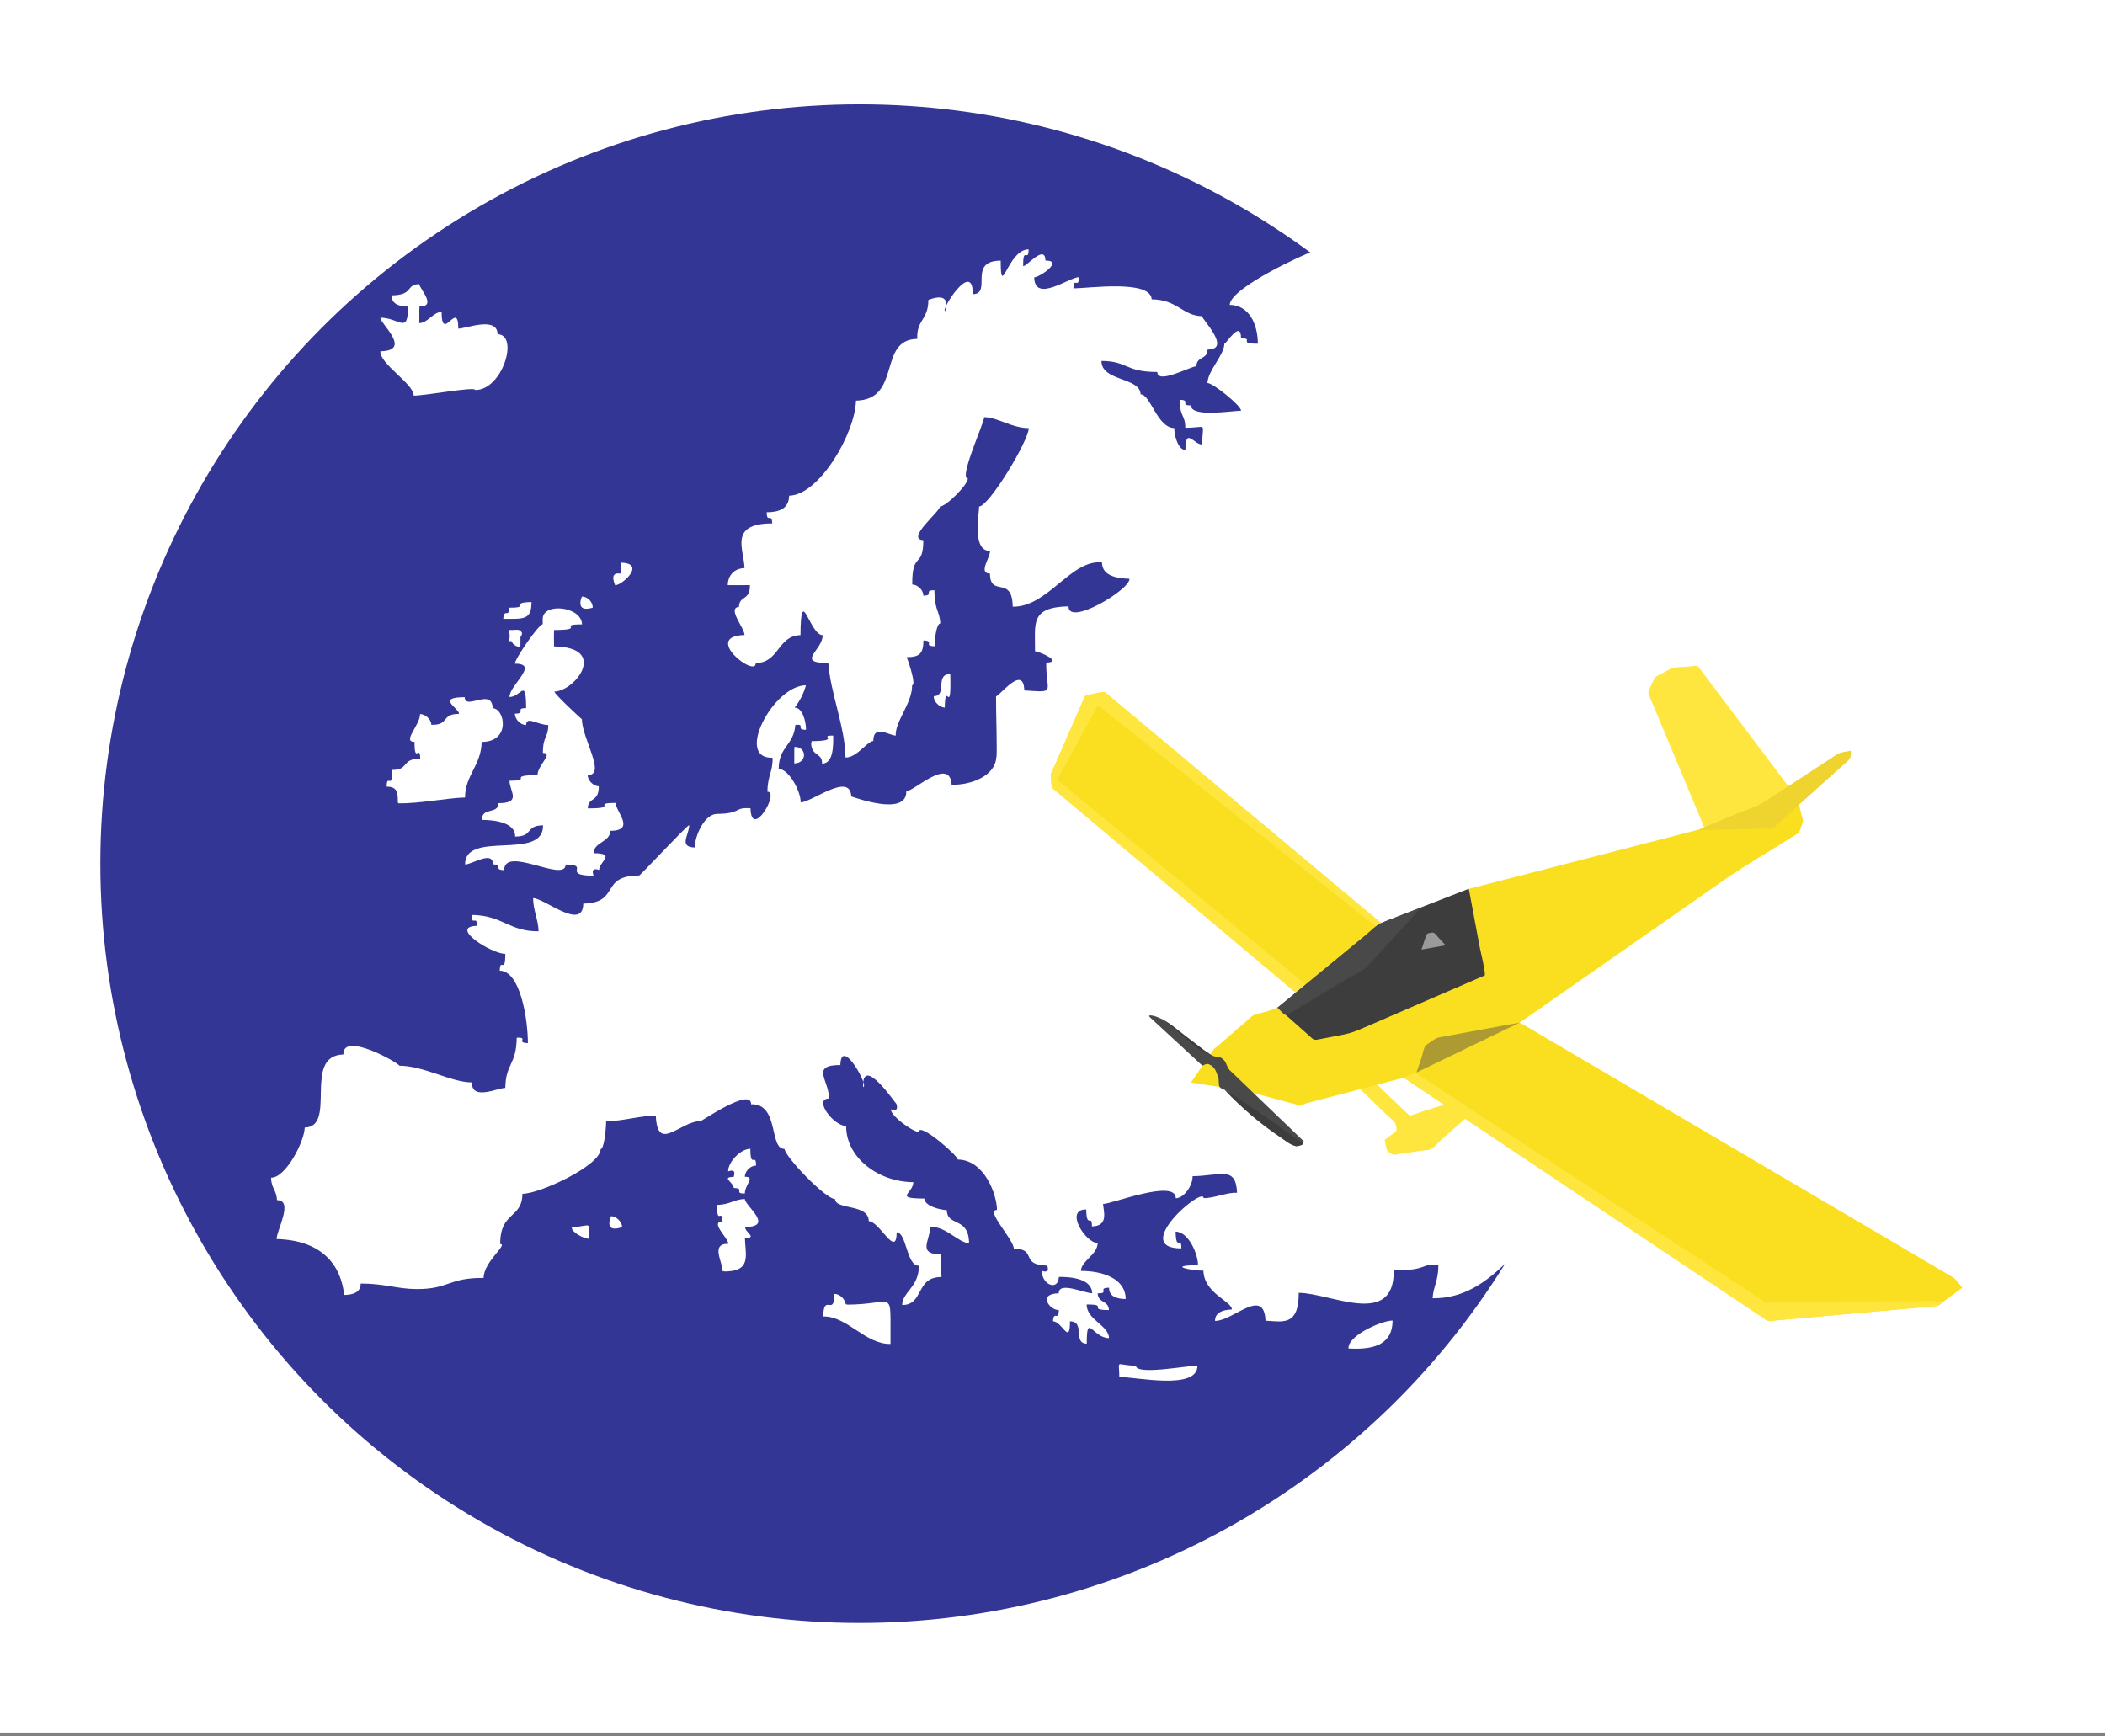<?xml version="1.0" encoding="UTF-8" standalone="no"?>
<svg width="377px" height="311px" viewBox="0 0 377 311" version="1.1" xmlns="http://www.w3.org/2000/svg" xmlns:xlink="http://www.w3.org/1999/xlink" xmlns:sketch="http://www.bohemiancoding.com/sketch/ns">
    <rect x="0" y="0" width="377" height="311" fill="#808080" stroke="none"/>
    <!-- Generator: Sketch 3.3.2 (12043) - http://www.bohemiancoding.com/sketch -->
    <title>logo</title>
    <desc>Created with Sketch.</desc>
    <defs></defs>
    <g id="Page-1" stroke="none" stroke-width="1" fill="none" fill-rule="evenodd" sketch:type="MSPage">
        <g id="logo" sketch:type="MSLayerGroup">
            <g id="Background_rectangle" fill="#FFFFFF" sketch:type="MSShapeGroup">
                <rect id="Rectangle-path" x="0" y="0" width="377" height="310.334"></rect>
            </g>
            <g id="Globe" transform="translate(17, 18)" fill="#333694" sketch:type="MSShapeGroup">
                <circle id="Oval" cx="136.972" cy="136.696" r="136"></circle>
            </g>
            <g id="Europe" transform="translate(48, 44)" fill="#FFFFFF" sketch:type="MSShapeGroup">
                <path d="M27.103,10.878 C27.1,11.877 27.098,12.878 27.094,13.878 C28.609,13.849 29.614,11.873 31.091,11.87 C31.102,17.626 34.07,9.471 34.081,14.864 C35.457,14.862 41.051,12.583 41.115,15.865 C45.005,15.928 41.993,25.918 37.103,25.857 C37.114,25.181 28.209,26.878 26.089,26.864 C26.149,24.781 20.014,21.217 20.121,18.922 C25.896,18.823 20.127,14.014 20.124,12.906 C23.534,12.919 25.082,15.995 25.073,10.911 C23.426,10.901 22.129,10.404 22.1,8.902 C26.153,8.87 24.592,6.941 27.096,6.892 C27.097,7.673 30.356,10.966 27.103,10.878 C27.099,11.878 27.186,10.88 27.103,10.878 L27.103,10.878 Z" id="Iceland_x3F__2_"></path>
                <path d="M49.194,66.834 C49.257,63.879 56.164,64.605 56.237,67.84 C51.586,67.849 57.219,68.803 51.218,68.85 C51.181,70.514 51.221,70.12 51.224,71.788 C61.006,71.925 55.055,79.784 51.283,79.871 C51.265,80.294 56.162,84.833 56.219,84.833 C56.238,88.291 60.646,94.875 57.254,94.832 C57.255,95.806 58.268,96.799 59.243,96.844 C59.248,99.797 57.326,98.69 57.266,100.801 C63.006,100.79 57.816,99.831 62.264,99.822 C62.267,101.389 65.953,104.773 61.274,104.823 C61.34,106.823 58.31,106.847 58.314,108.829 C62.48,108.858 59.275,110.36 59.304,111.827 C58.272,111.474 57.939,111.819 58.306,112.86 C52.414,112.814 57.863,110.846 53.303,110.854 C53.249,114.243 42.346,107.344 42.289,111.86 C40.193,111.803 42.364,110.911 40.271,110.818 C40.315,108.255 36.495,110.86 35.287,110.844 C35.274,104.602 49.384,110.297 49.257,103.832 C45.994,103.867 47.569,105.864 44.26,105.842 C44.33,103.386 40.738,102.867 38.286,102.854 C38.323,100.5 41.199,101.942 41.296,99.864 C45.511,99.855 43.228,97.697 43.256,95.845 C47.624,95.836 42.601,94.879 48.27,94.835 C48.251,93.096 51.213,90.86 49.23,90.864 C49.224,87.789 50.193,88.191 50.189,85.863 C48.21,85.836 46.268,84.162 46.22,85.871 C45.219,85.856 44.218,84.845 44.216,83.828 C46.35,83.824 44.114,82.806 46.231,82.84 C46.186,77.254 45.352,80.841 43.242,80.846 C43.238,78.703 48.713,74.866 44.215,74.875 C44.199,74.037 48.428,67.855 49.201,67.819" id="UK_2_"></path>
                <path d="M23.249,99.9 C23.246,98.284 23.358,96.9 21.258,96.904 C21.253,94.395 22.3,97.686 22.237,93.903 C25.311,93.951 23.783,91.914 27.263,91.877 C27.211,89.212 26.214,92.986 26.242,88.879 C23.961,88.883 27.247,85.872 27.232,83.893 C28.178,83.908 29.231,84.846 29.251,85.827 C32.593,85.9 30.878,83.871 34.216,83.863 C34.195,82.83 30.011,80.888 35.226,80.878 C35.274,83.314 40.155,79.113 40.23,82.852 C42.448,82.914 43.508,88.908 38.257,88.887 C38.228,93.016 35.246,94.949 35.293,98.846 C31.869,98.95 27.412,99.933 23.249,99.9 C23.248,99.574 23.499,99.903 23.249,99.9 L23.249,99.9 Z" id="Ireland_2_"></path>
                <path d="M172.239,10.606 C175.635,10.658 177.244,13.889 177.284,17.565 C173.508,17.572 176.769,16.597 174.266,16.601 C174.259,13.161 171.619,17.582 171.284,17.576 C171.218,19.67 168.355,22.319 168.251,24.598 C169.296,24.644 174.274,28.649 174.277,29.57 C172.57,29.58 165.357,30.829 165.275,28.619 C163.192,28.623 165.409,27.664 163.273,27.608 C163.297,30.748 164.278,30.248 164.283,32.621 C168.405,32.613 167.345,31.442 167.305,35.632 C165.811,35.608 164.298,32.427 164.306,36.606 C162.977,36.585 162.294,33.942 162.313,32.672 C159.246,32.625 158.047,26.603 156.286,26.637 C156.17,23.526 149.239,24.336 149.274,20.651 C153.976,20.67 153.503,22.643 159.277,22.632 C159.282,24.917 165.186,21.637 166.275,21.602 C166.294,19.782 168.294,20.435 168.269,18.613 C172.663,18.605 167.267,13.174 167.273,12.631 C163.828,12.577 162.869,9.636 158.267,9.617 C158.09,6.018 146.786,7.669 144.247,7.645 C144.268,5.469 145.231,7.841 145.228,5.643 C143.526,5.646 137.292,10.339 137.228,5.675 C138.187,5.656 142.597,2.664 139.237,2.671 C139.195,-0.332 135.923,3.678 135.255,3.679 C135.18,-0.142 136.223,3.183 136.218,0.662 C132.437,0.703 131.237,9.802 131.222,2.687 C125.225,2.699 129.78,8.629 126.218,8.697 C126.3,2.275 120.292,11.791 121.286,11.722 C121.925,9.403 120.918,8.735 118.267,9.718 C118.273,13.302 116.129,13.254 116.28,16.701 C109.125,16.799 113.567,27.577 105.302,27.765 C105.171,33.574 98.748,44.679 93.335,44.789 C93.291,47.179 91.427,47.751 89.32,47.755 C89.324,49.836 90.25,47.725 90.303,49.753 C82.483,49.769 85.252,54.378 85.34,57.762 C83.323,57.807 82.343,59.29 82.345,60.81 C85.251,60.804 84.27,60.845 86.304,60.802 C86.371,63.696 84.404,62.571 84.353,64.702 C82.168,64.894 85.317,68.436 85.342,69.743 C77.659,69.946 87.467,77.53 87.352,74.76 C91.553,74.751 91.254,69.858 95.362,69.764 C95.441,60.32 96.924,69.681 99.341,69.777 C99.369,72.46 94.378,74.765 100.35,74.754 C100.7,80.022 103.367,86.273 103.428,91.68 C105.408,91.767 107.353,88.751 108.407,88.718 C108.401,85.664 111.279,87.739 112.42,87.757 C112.3,85.176 115.409,81.922 115.356,78.736 C116.234,78.778 114.353,73.441 114.361,73.706 C116.694,73.722 117.371,73.052 117.386,70.715 C119.549,70.812 117.184,71.7 119.388,71.758 C119.368,70.687 119.691,67.7 120.395,67.678 C120.317,65.37 119.383,65.541 119.352,61.727 C117.287,61.694 119.393,62.659 117.37,62.7 C117.387,61.699 116.359,60.731 115.382,60.689 C115.326,54.635 117.346,57.966 117.366,52.763 C114.15,52.525 120.34,47.657 120.339,46.726 C121.477,46.703 125.312,42.852 125.345,41.7 C123.652,41.734 128.267,31.746 128.265,30.72 C130.782,30.774 133.222,32.69 136.248,32.684 C136.235,34.944 129.142,46.673 127.36,46.722 C127.328,48.212 126.085,54.744 129.314,54.678 C129.332,55.937 127.142,58.703 129.301,58.74 C129.336,63.104 133.296,58.936 133.375,64.67 C139.678,64.768 143.781,56.178 149.359,56.743 C149.38,59.249 152.247,59.609 154.282,59.671 C154.49,61.561 143.304,68.28 143.376,64.609 C136.376,64.767 137.438,67.764 137.371,72.663 C138.186,72.695 142.491,74.62 139.375,74.68 C139.322,80.126 141.303,80.051 135.448,79.667 C135.327,74.909 130.987,80.704 130.387,80.719 C130.356,82.95 130.657,91.673 130.429,91.678 C130.255,94.885 126.087,96.636 122.438,96.567 C122.094,91.475 115.761,97.703 114.315,97.729 C114.44,102.397 104.698,98.69 104.462,98.666 C104.248,94.195 97.398,99.701 95.401,99.725 C95.425,97.712 93.265,93.741 91.463,93.723 C91.495,89.648 94.133,89.593 94.447,85.842 C96.409,85.635 94.363,86.717 96.355,86.713 C96.373,85.402 95.791,82.747 94.316,82.749 C95.263,81.552 95.938,80.217 96.339,78.745 C90.525,78.757 83.535,91.953 90.365,91.726 C90.44,94.219 89.476,94.92 89.439,97.806 C91.71,97.846 86.559,106.512 86.414,100.781 C83.433,100.548 84.851,101.741 80.439,101.785 C78.128,101.807 76.47,105.727 76.412,107.801 C73.477,107.718 75.439,105.532 75.436,103.802 C75.038,103.803 66.45,113.078 66.454,112.82 C59.332,112.834 63.172,117.696 56.464,117.855 C56.398,122.845 49.485,116.869 47.478,116.873 C47.481,118.997 48.418,120.786 48.457,122.809 C43.16,122.867 42.054,119.949 36.483,119.879 C36.45,122.024 37.413,119.805 37.455,121.83 C32.247,121.964 40.065,126.877 42.497,126.852 C42.505,130.647 41.573,127.358 41.503,129.869 C45.175,129.898 46.535,138.494 46.544,142.843 C44.274,142.783 46.8,141.77 44.543,141.879 C44.473,146.807 42.559,146.464 42.498,150.867 C41.108,150.869 36.464,153.202 36.512,149.879 C32.826,149.887 28.012,146.92 23.522,146.889 C23.528,146.474 13.366,140.641 13.502,144.878 C6.096,145.066 12.456,157.851 6.581,157.965 C6.502,160.521 3.12,167.035 0.557,166.935 C0.56,168.848 1.528,169.117 1.606,170.975 C4.655,170.941 1.534,176.433 1.537,177.933 C9.852,178.157 13.094,182.78 13.64,187.951 C15.275,187.928 16.623,187.451 16.595,185.904 C20.837,185.906 23.16,186.878 26.587,186.896 C32.463,186.926 32.265,184.85 38.614,184.901 C38.608,182.014 43.059,178.864 41.581,178.833 C41.569,172.937 45.519,174.345 45.562,169.825 C48.561,169.883 59.557,164.774 59.568,161.839 C60.156,161.798 60.524,158.655 60.559,156.838 C63.532,156.832 66.96,155.762 69.454,155.841 C69.741,162.525 73.636,156.93 77.538,156.763 C77.535,156.929 86.57,150.647 86.52,153.797 C91.624,153.641 89.699,161.875 92.506,161.785 C92.572,163.143 99.784,170.733 101.57,170.783 C101.573,172.741 107.587,171.573 107.593,174.74 C109.547,174.754 112.538,181.5 112.597,176.73 C114.385,176.76 114.33,182.778 116.562,182.707 C116.629,186.521 113.577,187.443 113.581,189.755 C117.521,189.747 115.924,184.696 120.613,184.74 C120.544,183.138 120.537,182.284 120.563,180.719 C116.204,180.585 118.567,178.292 118.615,175.703 C121.647,175.797 123.515,178.522 125.558,178.689 C125.51,173.839 121.631,175.785 121.567,172.76 C120.255,172.703 117.599,171.993 117.542,170.684 C111.965,170.651 115.532,169.818 115.579,167.75 C109.368,167.712 103.549,163.42 103.537,157.691 C101.247,157.669 97.616,152.774 100.487,152.769 C100.481,149.479 97.089,146.775 102.507,146.765 C102.655,141.496 107.748,150.764 106.577,150.695 C106.385,144.74 112.422,153.716 112.536,153.714 C112.866,154.703 112.534,155.032 111.538,154.7 C111.56,155.915 115.47,158.737 116.561,158.754 C116.525,156.873 123.539,162.979 123.54,163.692 C128.304,163.765 130.52,169.902 130.559,172.726 C128.354,172.69 133.569,177.994 133.572,179.688 C137.837,179.642 134.563,182.623 139.563,182.692 C139.877,183.644 139.55,183.958 138.58,183.631 C138.601,186.163 141.518,187.306 141.645,184.718 C144.198,184.694 147.526,185.16 147.62,187.644 C146.184,187.638 141.59,185.457 141.62,187.657 C137.73,187.721 140.056,190.732 141.642,190.656 C141.573,192.812 140.694,190.576 140.599,192.674 C142.226,192.671 143.639,197.104 143.63,192.668 C146.457,192.712 144.067,196.638 146.638,196.677 C146.627,190.989 147.663,195.646 150.621,195.685 C150.589,193.388 146.597,192.384 146.624,189.662 C150.701,189.618 146.574,190.662 150.61,190.654 C150.544,188.884 148.658,189.457 148.589,187.658 C150.857,187.692 148.412,186.697 150.634,186.654 C150.618,188.199 151.983,188.668 153.607,188.679 C153.6,184.994 149.438,183.64 145.597,183.648 C145.614,181.861 148.591,180.746 148.587,178.642 C146.433,178.684 142.572,172.581 146.544,172.646 C146.616,176.257 147.561,173.284 147.565,175.675 C150.647,175.617 149.616,172.832 149.557,171.655 C151.179,171.652 162.579,167.101 162.586,170.63 C164.055,170.601 165.628,168.36 165.594,166.671 C170.364,166.662 173.377,164.655 173.553,169.656 C171.736,169.538 169.486,170.635 167.571,170.605 C167.566,168.35 154.361,179.631 163.584,179.612 C163.579,177.183 162.609,180.301 162.558,176.614 C164.97,176.61 166.642,180.957 166.549,182.607 C160.704,182.701 165.54,183.609 167.53,183.605 C167.649,187.694 172.623,189.059 172.626,190.553 C171.026,190.607 169.606,191.065 169.609,192.6 C172.907,192.593 178.367,186.408 178.651,192.561 C181.702,192.699 184.612,193.615 184.601,187.57 C190.282,187.592 201.758,193.914 201.613,183.558 C207.901,183.545 206.251,182.332 209.612,182.542 C209.618,185.522 208.676,186.441 208.582,188.544 C214.219,188.609 218.349,185.578 222.139,181.783 C223.696,180.224 224.177,178.202 225.472,176.2 C227.08,173.715 228.381,170.742 229.639,167.783 C234.086,157.325 238.633,145.888 240.306,136.075 C243.609,116.703 243.338,109.197 241.223,92.7 C239.691,80.763 237.192,72.598 233.806,63.7 C232.538,60.367 231.017,56.499 229.306,52.867 C227.595,49.234 225.444,45.586 223.306,41.617 C220.78,36.927 218.914,34.287 215.973,30.45 C213.032,26.613 209.845,21.66 205.471,17.366 C200.187,12.178 189.281,1.419 186.721,1.201 C186.387,1.19 172.344,7.458 172.239,10.606 L172.239,10.606 Z" id="Mainland_2_"></path>
                <path d="M103.458,189.686 C103.416,188.748 102.405,187.743 101.437,187.762 C101.446,191.976 99.499,187.473 99.446,191.798 C103.739,191.727 106.971,196.814 111.487,196.727 C111.386,186.303 112.56,189.721 103.458,189.686 C103.444,189.366 103.875,189.686 103.458,189.686 L103.458,189.686 Z" id="IDK_2_"></path>
                <path d="M81.423,183.749 C86.686,183.846 85.496,180.932 85.412,177.782 C87.733,177.722 85.428,176.768 85.45,175.782 C90.774,175.724 85.423,172.008 85.398,170.762 C83.523,170.798 82.672,171.809 80.4,171.812 C80.442,175.692 81.232,172.248 81.406,174.77 C79.085,174.87 82.354,177.652 82.456,178.788 C79.202,178.74 81.42,181.963 81.423,183.749 C82.097,183.761 81.423,183.588 81.423,183.749 L81.423,183.749 Z" id="_x3F__x3F__x3F__4_"></path>
                <path d="M83.417,168.808 C85.507,168.79 83.293,169.82 85.403,169.778 C85.414,168.151 87.346,166.775 85.397,166.778 C85.412,165.77 86.4,164.776 87.408,164.775 C87.404,162.317 86.394,165.532 86.387,161.761 C84.631,161.796 82.408,164.104 82.41,165.816 C83.409,165.454 83.738,165.787 83.397,166.814 C81.08,166.818 83.384,167.773 83.417,168.808 C83.739,168.806 83.414,168.723 83.417,168.808 L83.417,168.808 Z" id="_x3F__x3F__x3F__1_"></path>
                <path d="M155.438,200.624 C155.461,202.372 164.561,200.603 166.464,200.618 C166.472,205.064 155.546,202.639 152.468,202.646 C152.462,199.331 151.638,200.564 155.438,200.624 C155.442,200.957 155.354,200.622 155.438,200.624 L155.438,200.624 Z" id="Dunno_2_"></path>
                <path d="M193.505,197.548 C196.01,197.624 201.412,197.896 201.402,192.533 C199.489,192.536 193.362,195.201 193.505,197.548 C193.807,197.557 193.5,197.465 193.505,197.548 L193.505,197.548 Z" id="Shape"></path>
                <path d="M97.257,88.754 C97.22,91.68 99.291,90.671 99.234,92.782 C101.279,92.743 101.244,89.579 101.224,87.762 C98.387,87.685 102.886,88.71 97.257,88.754 C97.249,89.41 97.506,88.752 97.257,88.754 L97.257,88.754 Z" id="Shape"></path>
                <path d="M94.26,89.775 C94.256,90.765 94.254,91.754 94.251,92.744 C96.575,92.74 96.577,89.73 94.26,89.775 C94.255,90.765 94.343,89.774 94.26,89.775 L94.26,89.775 Z" id="Shape"></path>
                <path d="M54.399,175.855 C54.374,176.766 56.572,177.858 57.403,177.879 C57.397,174.677 58.232,175.5 54.399,175.855 C54.39,176.188 54.485,175.847 54.399,175.855 L54.399,175.855 Z" id="Shape"></path>
                <path d="M61.426,173.841 C60.687,175.821 61.355,176.477 63.43,175.806 C63.399,174.837 62.361,173.839 61.426,173.841 C61.396,174.487 61.507,173.841 61.426,173.841 L61.426,173.841 Z" id="Shape"></path>
                <path d="M119.221,80.695 C119.223,81.699 120.196,82.649 121.204,82.754 C121.299,77.427 122.39,84.925 122.192,76.732 C119.333,76.737 121.753,80.69 119.221,80.695 C119.221,81.028 119.305,80.695 119.221,80.695 L119.221,80.695 Z" id="Shape"></path>
                <path d="M44.177,68.844 C44.219,71.044 43.218,68.7 43.222,70.846 C45.417,70.815 46.524,68.787 44.177,68.844 C44.183,69.184 44.263,68.842 44.177,68.844 L44.177,68.844 Z" id="Shape"></path>
                <path d="M43.19,64.845 C43.193,66.803 42.257,64.83 42.131,66.848 C45.756,66.841 47.193,67.107 47.187,63.838 C43.139,63.928 47.163,64.885 43.19,64.845 C43.19,65.158 43.352,64.848 43.19,64.845 L43.19,64.845 Z" id="Shape"></path>
                <path d="M45.218,68.822 C44.545,68.83 43.871,68.838 43.197,68.846 C43.219,70.465 43.696,71.823 45.203,71.884 C45.208,70.862 45.213,69.842 45.218,68.822 C44.545,68.831 45.217,69.077 45.218,68.822 L45.218,68.822 Z" id="Shape"></path>
                <path d="M56.186,62.861 C55.545,64.735 56.199,65.4 58.148,64.857 C58.187,63.841 57.235,62.841 56.186,62.861 C56.179,63.486 56.271,62.859 56.186,62.861 L56.186,62.861 Z" id="Shape"></path>
                <path d="M63.157,58.764 C61.843,58.525 61.511,59.212 62.162,60.829 C63.371,60.877 67.86,56.87 63.174,56.786 C63.169,57.445 63.163,58.104 63.157,58.764 C62.832,58.786 63.159,58.599 63.157,58.764 L63.157,58.764 Z" id="Shape"></path>
            </g>
            <g id="Plane" transform="translate(188, 119)" sketch:type="MSShapeGroup">
                <path d="M55.07,75.568 C56.893,77.333 58.716,79.096 60.539,80.86 C61.109,81.411 61.958,81.912 62.051,82.722 C62.133,83.433 62.237,83.48 61.688,83.895 C61.139,84.311 60.591,84.727 60.042,85.143 C59.914,85.24 60.296,86.593 60.332,86.786 C60.441,87.366 61.034,87.525 61.522,87.827 C61.688,87.929 62.224,87.75 62.404,87.723 C63.189,87.609 63.974,87.495 64.758,87.382 C65.511,87.272 66.264,87.163 67.017,87.053 C67.346,87.006 67.861,87.03 68.166,86.887 C68.931,86.527 69.697,85.539 70.325,84.986 C71.842,83.651 73.359,82.315 74.875,80.979 C74.005,80.42 73.134,79.862 72.264,79.304 C71.44,78.776 71.41,78.635 70.518,78.91 C69.217,79.313 67.915,79.715 66.615,80.118 C66.383,80.19 64.576,80.943 64.404,80.78 C62.774,79.228 61.143,77.676 59.512,76.123 C59.358,75.976 58.151,74.595 57.952,74.658 C56.992,74.961 56.031,75.265 55.07,75.568 L55.07,75.568 Z" id="Thingy" fill="#FEE63F"></path>
                <g id="Left_wing_1_" transform="translate(62, 64)">
                    <path d="M0.274,9.289 C6.245,13.278 12.215,17.268 18.187,21.257 C29.064,28.525 39.943,35.793 50.821,43.06 C54.801,45.72 58.783,48.38 62.764,51.04 C63.814,51.74 64.863,52.441 65.911,53.142 C66.312,53.411 66.502,53.636 66.973,53.594 C76.929,52.706 86.883,51.819 96.838,50.93 C97.381,50.882 97.938,50.236 98.355,49.928 C99.38,49.176 100.407,48.422 101.431,47.668 C100.811,46.85 100.42,46.17 99.57,45.67 C98.608,45.105 97.649,44.541 96.69,43.976 C92.928,41.765 89.168,39.552 85.406,37.34 C74.251,30.778 63.094,24.215 51.937,17.653 C43.041,12.42 34.144,7.187 25.248,1.953 C24.375,1.44 23.503,0.927 22.631,0.414 C22.064,0.081 21.99,0.245 21.326,0.522 C15.967,2.753 10.607,4.985 5.247,7.216 C3.59,7.908 1.932,8.599 0.274,9.289 L0.274,9.289 Z" id="Left_wing" fill="#FADF20"></path>
                    <path d="M0.322,9.305 C0.642,9.163 2.128,8.272 2.381,8.439 C2.582,8.57 2.781,8.702 2.982,8.834 C4.034,9.523 5.086,10.213 6.138,10.903 C10.208,13.572 14.279,16.242 18.35,18.911 C29.255,26.063 40.16,33.214 51.066,40.366 C54.983,42.935 58.901,45.504 62.818,48.073 C63.756,48.688 64.692,49.302 65.63,49.917 C66.111,50.232 66.351,50.178 66.961,50.175 C77.293,50.131 87.627,50.087 97.959,50.042 L98.201,50.042 C97.703,50.407 97.294,50.891 96.672,50.945 C95.972,51.007 95.272,51.07 94.571,51.133 C91.859,51.375 89.148,51.617 86.436,51.859 C80.499,52.388 74.562,52.918 68.624,53.446 C68.115,53.492 66.961,53.845 66.502,53.539 C65.787,53.061 65.072,52.583 64.356,52.105 C60.832,49.749 57.306,47.393 53.78,45.037 C42.987,37.823 32.194,30.609 21.401,23.394 C14.45,18.748 7.499,14.102 0.547,9.456 C0.473,9.406 0.397,9.355 0.322,9.305 L0.322,9.305 Z" id="Left_wing_highlights" fill="#FEE63F"></path>
                </g>
                <g id="Right_wing_1_" transform="translate(0, 4)">
                    <path d="M60.309,43.139 C54.034,37.891 47.758,32.643 41.483,27.395 C32.256,19.678 23.029,11.961 13.801,4.245 C12.72,3.342 11.639,2.438 10.559,1.534 C10.357,1.366 10.155,1.197 9.954,1.029 C9.635,0.761 7.728,1.327 7.307,1.388 C6.374,1.527 6.415,1.469 6.059,2.285 C5.56,3.429 5.061,4.572 4.562,5.716 C3.323,8.554 2.084,11.394 0.846,14.233 C0.68,14.611 0.144,15.381 0.2,15.811 C0.263,16.296 0.194,17.922 0.556,18.227 C1.288,18.841 2.019,19.457 2.752,20.072 C6.6,23.305 10.447,26.539 14.295,29.772 C23.512,37.518 32.729,45.263 41.946,53.009 C42.898,53.809 43.851,54.61 44.803,55.41 C45.375,55.89 46.385,54.541 46.853,54.158 C51.205,50.595 55.558,47.032 59.91,43.469 C60.043,43.357 60.176,43.248 60.309,43.139 L60.309,43.139 Z" id="Right_wing" fill="#FADF20"></path>
                    <path d="M46.825,54.129 C40.18,48.659 33.536,43.188 26.892,37.718 C18.403,30.727 9.913,23.738 1.424,16.747 C1.013,16.409 0.602,16.071 0.191,15.732 C0.265,16.299 0.338,16.865 0.413,17.431 C0.433,17.589 0.404,18.095 0.536,18.206 C0.751,18.386 0.966,18.567 1.181,18.748 C2.358,19.737 3.535,20.726 4.712,21.715 C9.054,25.364 13.397,29.013 17.739,32.662 C26.366,39.912 34.994,47.163 43.621,54.412 C44.048,54.77 44.473,55.129 44.9,55.486 C45.325,55.846 46.457,54.441 46.825,54.129 L46.825,54.129 Z" id="Right_wing_highlight" fill="#FEE63F"></path>
                    <path d="M0.509,18.186 C3.647,12.458 6.785,6.73 9.923,1.001 C8.942,1.146 7.962,1.291 6.981,1.436 C6.367,1.527 6.403,1.496 6.169,2.036 C5.318,3.985 4.468,5.933 3.617,7.882 C2.659,10.076 1.701,12.271 0.744,14.465 L0.192,15.731 C0.092,15.962 0.306,16.619 0.338,16.864 C0.395,17.303 0.453,17.745 0.509,18.186 L0.509,18.186 Z" id="Right_wing_highlight_1_" fill="#FEE63F"></path>
                    <path d="M59.451,43.766 C53.184,38.777 46.918,33.787 40.652,28.799 C31.017,21.128 21.382,13.458 11.748,5.787 C9.962,4.365 8.178,2.945 6.393,1.523 C7.552,1.353 8.71,1.181 9.869,1.01 C9.999,0.99 10.165,1.202 10.258,1.28 C11.186,2.056 12.114,2.832 13.042,3.608 C16.941,6.868 20.839,10.129 24.738,13.39 C34.407,21.477 44.077,29.564 53.746,37.65 C55.934,39.48 58.122,41.31 60.31,43.14 C60.023,43.348 59.737,43.557 59.451,43.766 L59.451,43.766 Z" id="Right_wing_highligh" fill="#FEE63F"></path>
                </g>
                <path d="M120.413,38.681 C119.133,34.967 118.033,31.133 116.52,27.507 C114.356,22.324 112.193,17.142 110.031,11.959 C109.142,9.83 108.254,7.702 107.364,5.573 C107.092,4.918 107.191,4.893 107.519,4.176 C107.786,3.597 108.05,3.019 108.315,2.441 C108.448,2.149 109.365,1.811 109.635,1.654 C110.656,1.054 111.27,0.592 112.426,0.515 C113.199,0.465 113.975,0.414 114.748,0.363 C114.885,0.355 115.981,0.17 116.063,0.278 C116.89,1.378 117.717,2.477 118.544,3.576 C122.329,8.605 126.115,13.634 129.901,18.663 C131.119,20.282 132.338,21.901 133.556,23.52 C133.852,23.912 133.906,24.178 134.035,24.683 C134.223,25.418 134.41,26.153 134.597,26.888 C134.674,27.191 134.966,27.791 134.854,28.099 C134.707,28.508 134.45,29.97 134.099,30.188 C133.779,30.387 133.457,30.586 133.138,30.786 C131.441,31.838 129.743,32.891 128.046,33.944 C125.504,35.522 122.959,37.102 120.413,38.681 L120.413,38.681 Z" id="Back_panel" fill="#FEE63F"></path>
                <g id="Body_1_" transform="translate(29, 21)">
                    <path d="M46.329,19.142 C55.859,16.685 65.39,14.229 74.92,11.773 C79.565,10.576 84.209,9.379 88.853,8.182 C92.254,7.306 95.498,5.628 98.744,4.307 C99.515,3.993 100.303,3.127 100.962,2.628 C101.752,2.028 102.543,1.429 103.333,0.831 C103.631,1.283 103.931,1.734 104.229,2.186 C104.462,2.54 104.927,3.012 105.028,3.43 C105.314,4.621 105.599,5.812 105.885,7.003 C105.967,7.348 105.449,8.234 105.33,8.566 C105.226,8.856 105.207,9.124 104.949,9.284 C104.095,9.818 103.241,10.352 102.387,10.887 C99.082,12.952 95.675,14.905 92.481,17.135 C83.26,23.573 74.04,30.009 64.82,36.446 C61.66,38.653 58.498,40.86 55.338,43.066 C54.491,43.657 53.409,44.02 52.481,44.464 L44.075,48.49 C41.496,49.725 38.917,50.961 36.338,52.196 C35.399,52.646 34.617,52.982 33.618,53.245 C28.086,54.697 22.552,56.149 17.02,57.601 C16.717,57.68 15.948,58.046 15.633,57.962 C14.904,57.766 14.174,57.571 13.445,57.376 C10.448,56.572 7.453,55.769 4.458,54.965 C4.221,54.902 2.63,54.666 2.548,54.421 C2.182,53.341 1.817,52.261 1.452,51.182 C1.231,50.529 1.01,49.876 0.789,49.223 C0.682,48.905 0.299,48.261 0.372,47.982 C0.41,47.836 0.83,47.584 0.939,47.489 C1.456,47.041 1.971,46.594 2.487,46.147 C3.704,45.091 4.922,44.036 6.139,42.98 C6.662,42.526 7.144,41.935 7.813,41.729 C9.313,41.264 11,40.993 12.346,40.161 C16.374,37.67 20.402,35.178 24.43,32.686 C31.728,28.171 39.028,23.656 46.329,19.142 L46.329,19.142 Z" id="Body" fill="#FADF20"></path>
                    <path d="M36.682,52.106 C36.996,51.193 37.309,50.28 37.622,49.368 C37.804,48.84 38.001,47.412 38.509,47.112 C39.147,46.736 40.02,45.948 40.746,45.815 C41.373,45.701 42.001,45.585 42.628,45.47 C46.818,44.7 51.008,43.931 55.198,43.161 C49.026,46.143 42.854,49.125 36.682,52.106 L36.682,52.106 Z" id="Body_lowlight" fill="#AD9A32"></path>
                </g>
                <path d="M116.383,29.543 C118.544,28.634 120.705,27.726 122.864,26.818 C124.52,26.122 126.524,25.591 128.033,24.604 C132.346,21.781 136.662,18.958 140.976,16.137 C141.672,15.68 142.706,15.646 143.51,15.463 C143.442,16.264 143.562,16.726 142.99,17.241 C142.22,17.932 141.452,18.624 140.683,19.314 C138.286,21.47 135.888,23.626 133.491,25.783 C132.524,26.652 131.556,27.521 130.591,28.391 C130.408,28.554 129.73,29.389 129.47,29.395 C127.089,29.446 124.71,29.498 122.329,29.549 C120.936,29.579 119.543,29.61 118.151,29.639 C117.842,29.647 116.475,29.861 116.383,29.543 L116.383,29.543 Z" id="Back" fill="#EFD32F"></path>
                <g id="Windshield_1_" transform="translate(40, 40)">
                    <path d="M0.806,21.492 C2.703,23.175 4.6,24.858 6.497,26.54 C7.183,27.149 7.212,27.364 8.083,27.194 C9.599,26.9 11.115,26.605 12.632,26.311 C13.951,26.055 14.95,25.652 16.189,25.116 C18.812,23.982 21.435,22.847 24.057,21.713 C28.668,19.717 33.28,17.723 37.891,15.727 C38.188,15.599 37.102,11.114 37.024,10.697 C36.46,7.681 35.895,4.667 35.331,1.653 C35.24,1.165 35.148,0.678 35.057,0.191 C30.318,2.037 25.578,3.883 20.839,5.729 C19.719,6.166 19.081,6.46 18.17,7.209 C16.098,8.914 14.025,10.618 11.953,12.322 C8.238,15.38 4.522,18.437 0.806,21.492 L0.806,21.492 Z" id="Windshield" fill="#3D3D3D"></path>
                    <path d="M26.584,11.083 C28.024,10.829 29.465,10.574 30.906,10.32 C30.457,9.833 30.008,9.346 29.559,8.86 C29.117,8.38 28.965,7.938 28.319,8.059 C27.477,8.217 27.533,8.205 27.268,9.008 C27.041,9.7 26.812,10.391 26.584,11.083 L26.584,11.083 Z" id="Windshield_Highlight" fill="#9B9A9A"></path>
                    <path d="M0.806,21.492 C1.199,21.846 2.062,23.064 2.573,22.756 C3.386,22.267 4.198,21.779 5.01,21.29 C7.748,19.643 10.486,17.995 13.224,16.349 C14.414,15.632 16.044,14.997 16.995,13.96 C18.857,11.931 20.718,9.902 22.58,7.873 C23.882,6.453 25.186,5.031 26.489,3.611 C24.182,4.484 21.875,5.357 19.568,6.23 C18.43,6.66 17.445,7.807 16.522,8.567 C11.855,12.406 7.189,16.244 2.522,20.083 C1.949,20.553 1.378,21.023 0.806,21.492 L0.806,21.492 Z" id="Windshield_Highlight_1_" fill="#4A494A"></path>
                </g>
                <path d="M29.368,68.982 L25.493,74.611 L25.364,74.751 L25.363,74.86 C25.432,74.93 25.363,74.919 25.432,74.93 C25.459,74.934 25.486,74.937 25.513,74.941 C32.409,75.988 39.303,77.033 46.197,78.08 C42.888,73.042 32.678,74.019 29.368,68.982 L29.368,68.982 Z" id="Nose" fill="#FADF20"></path>
                <g id="Propeller" transform="translate(17, 62)">
                    <path d="M2.865,1.403 C4.497,2.209 5.875,3.445 7.316,4.547 C8.44,5.405 9.563,6.264 10.686,7.124 C11.13,7.464 12.137,7.946 12.331,8.517 C11.466,8.69 11.446,8.528 10.777,7.973 C9.752,7.122 8.728,6.272 7.704,5.421 C6.092,4.081 4.479,2.742 2.865,1.403 L2.865,1.403 Z" id="Shape" fill="#3D3D3D"></path>
                    <path d="M10.347,9.883 C10.877,9.668 11.091,9.428 11.62,9.681 C12.102,9.911 12.43,10.217 12.682,10.697 C12.911,11.136 13.041,11.604 13.204,12.072 C13.333,12.445 13.227,13.343 13.409,13.654 C13.65,14.067 14.508,14.219 14.882,14.501 C16.023,15.366 17.163,16.231 18.304,17.095 C20.706,18.915 23.109,20.736 25.512,22.555 C25.974,22.906 26.424,23.276 26.921,23.576 C27.308,23.809 27.667,23.999 28.118,24.053 C28.268,24.072 28.587,23.504 28.464,23.386 C24.662,19.734 20.86,16.083 17.057,12.431 C16.448,11.847 15.839,11.261 15.23,10.677 C14.681,10.149 14.704,9.234 14.013,8.704 C13.122,8.022 13.124,8.475 12.218,8.116 C11.532,7.845 10.019,7.219 9.467,6.763 C7.503,5.144 5.538,3.524 3.573,1.905 C3.076,1.495 2.613,1.279 1.993,1.071 C1.614,0.943 0.303,0.613 1.018,1.277 C4.105,4.136 7.263,7.023 10.347,9.883 L10.347,9.883 Z" id="Shape" fill="#4A494A"></path>
                    <path d="M14.336,14.227 C17.273,17.348 20.681,20.29 24.26,22.676 C25.095,23.234 26.109,24.122 27.119,24.306 C27.4,24.357 28.508,24.086 28.263,23.821 C28.211,23.765 27.923,23.519 27.864,23.477 C25.643,21.928 23.442,20.308 21.222,18.759 C19.12,17.292 16.99,15.921 14.868,14.462 C14.84,14.442 14.724,14.371 14.68,14.353 C14.578,14.309 14.402,14.272 14.336,14.227 L14.336,14.227 Z" id="Shape" fill="#3D3D3D"></path>
                </g>
            </g>
        </g>
    </g>
</svg>